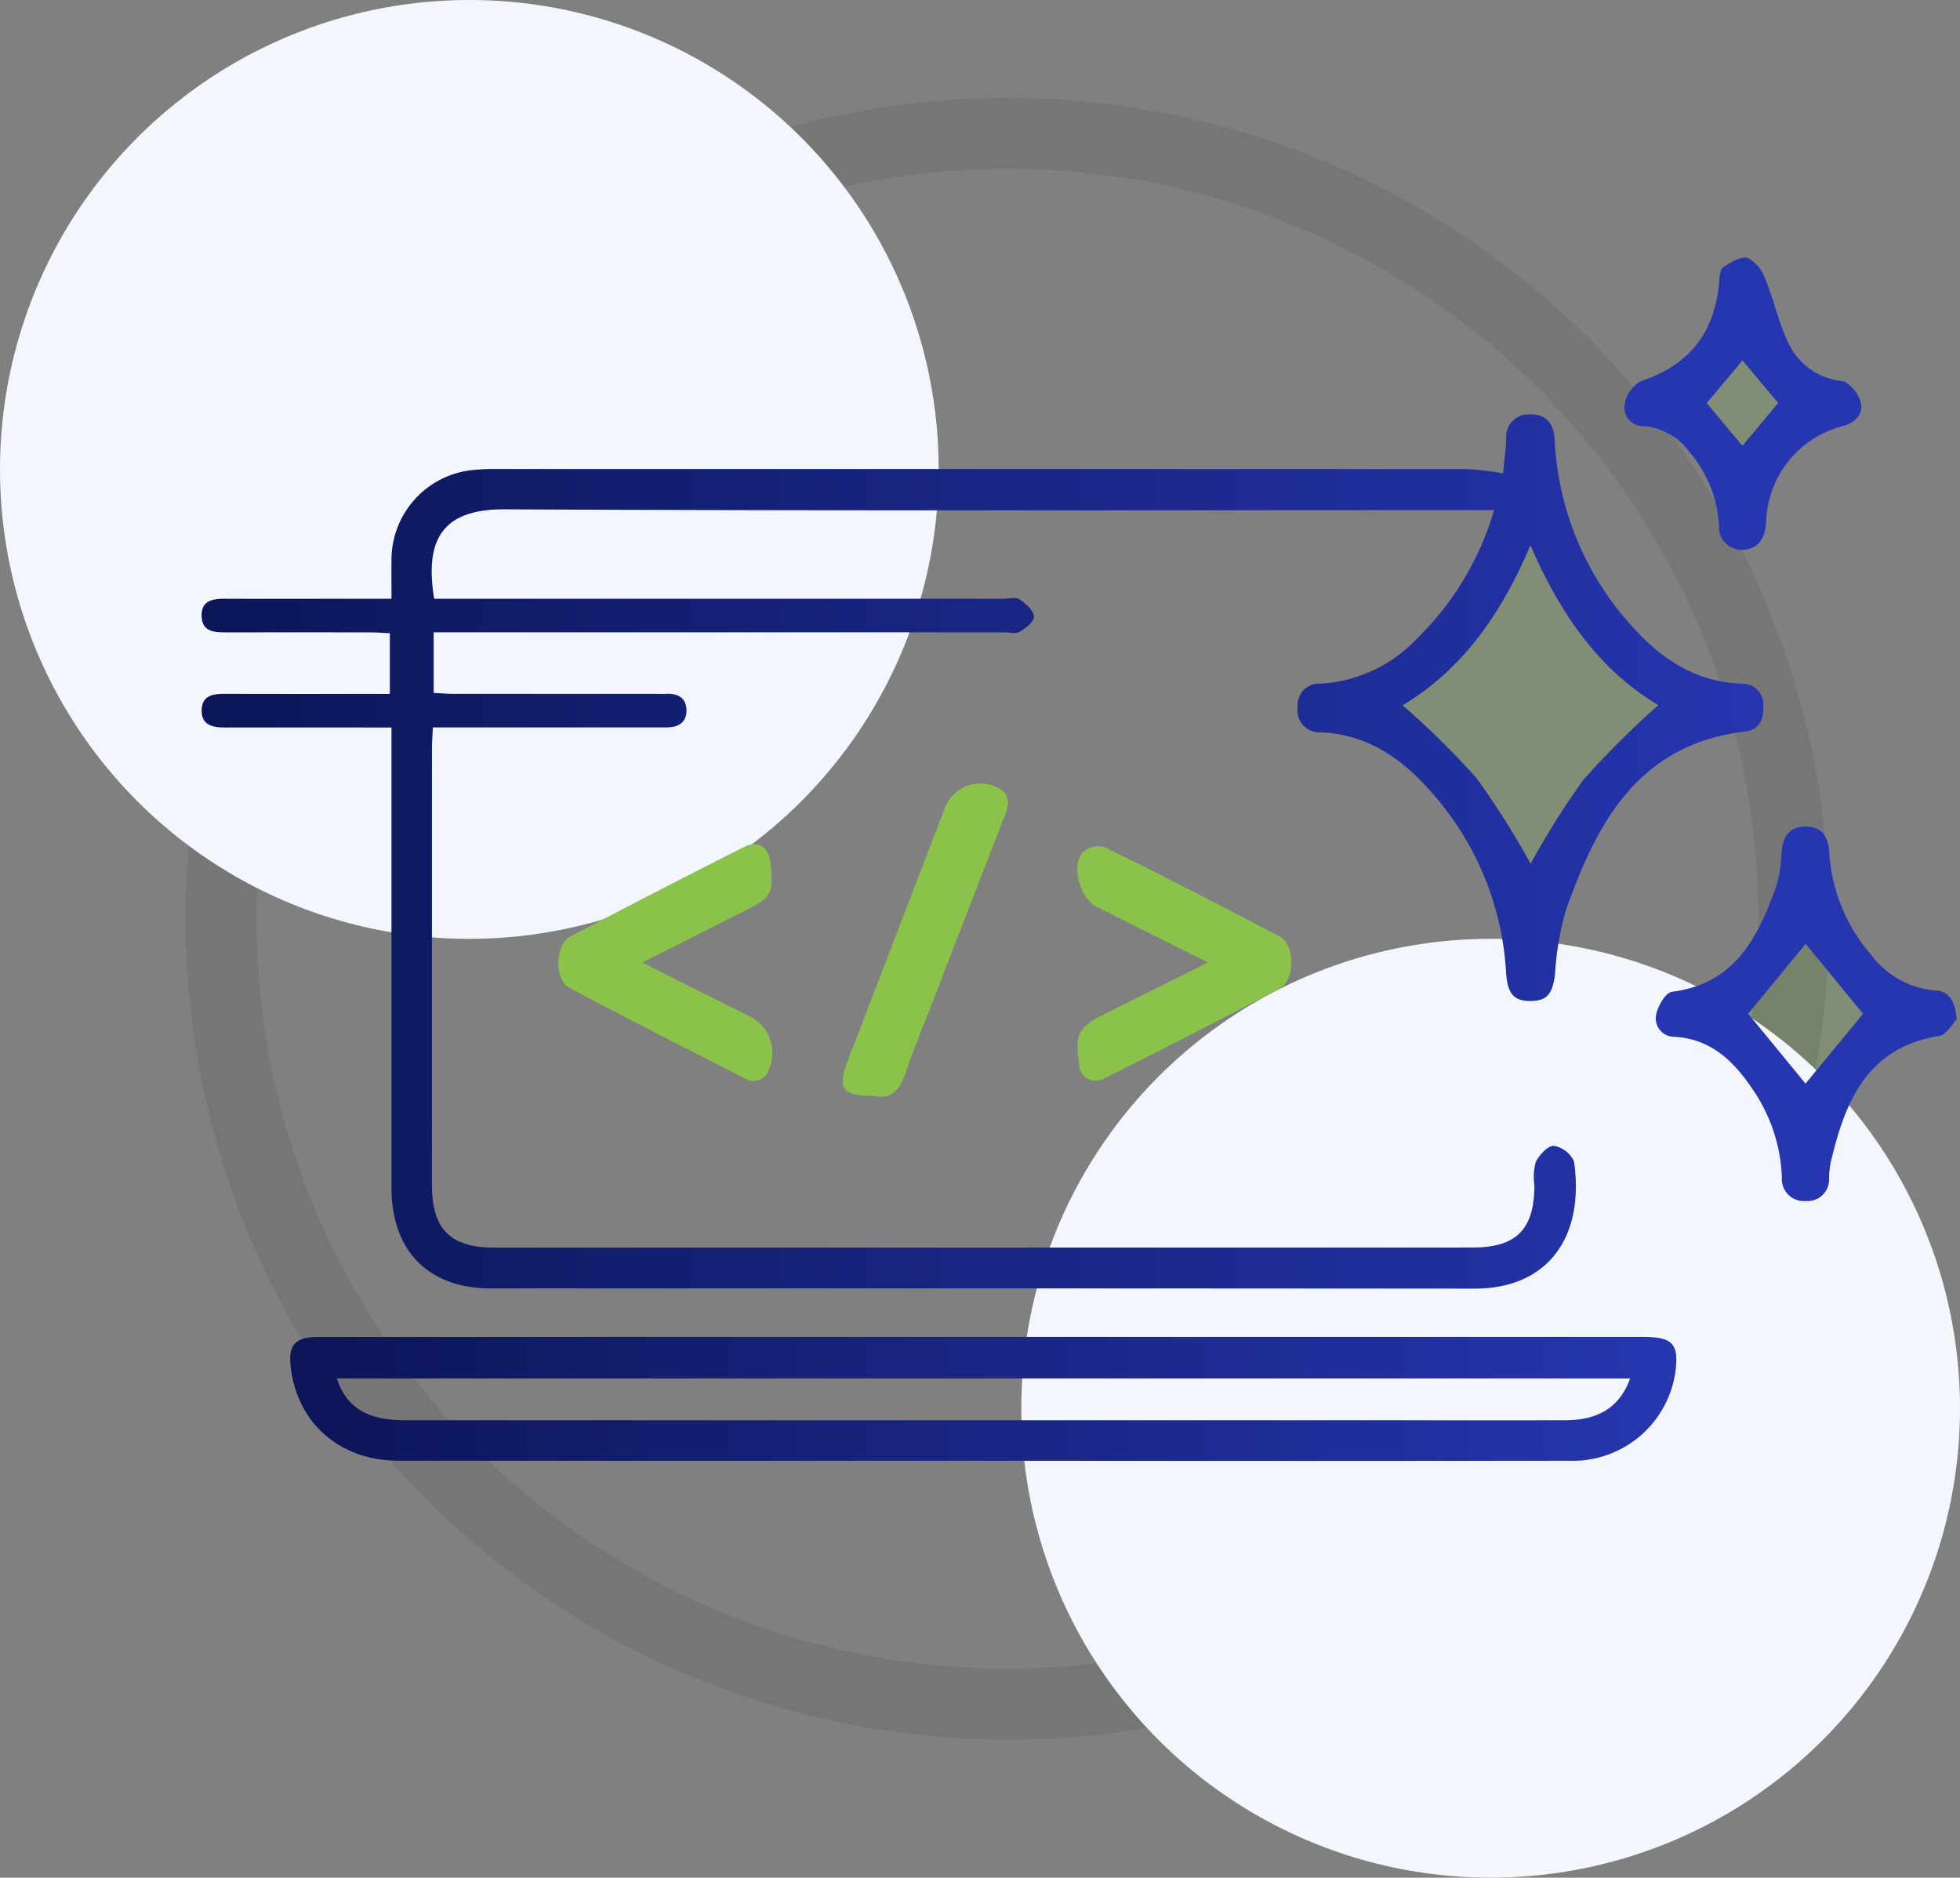 <svg xmlns="http://www.w3.org/2000/svg" xmlns:xlink="http://www.w3.org/1999/xlink" width="166" height="159" viewBox="0 0 166 159"><rect x="0" y="0" width="166" height="159" fill="#808080" stroke="none"/><defs><style>.a,.g{fill:#8bc34a;}.a{opacity:0.2;}.b{fill:none;stroke:#000;stroke-miterlimit:10;stroke-width:6px;opacity:0.08;}.c{fill:#f3f7fd;}.d{fill:url(#a);}.e{fill:url(#b);}.f{fill:#2636b0;}</style><linearGradient id="a" y1="0.5" x2="1" y2="0.5" gradientUnits="objectBoundingBox"><stop offset="0" stop-color="#0b1657"/><stop offset="1" stop-color="#2635af"/></linearGradient><linearGradient id="b" y1="0.5" x2="1" y2="0.5" gradientUnits="objectBoundingBox"><stop offset="0" stop-color="#0c1556"/><stop offset="1" stop-color="#2636b0"/></linearGradient></defs><g transform="translate(-56.5 -68)"><path class="a" d="M534.55,315.482s.746,5.072,6.266,9.1c0,0-5.041,3.724-6.474,9.62,0,0-2.03-6.338-6.8-9.471A21.452,21.452,0,0,0,534.55,315.482Z" transform="translate(-325.133 -170.927)"/><path class="a" d="M444.039,200s1.547,10.517,12.992,18.87c0,0-10.452,7.722-13.424,19.947,0,0-4.209-13.141-14.107-19.637C429.5,219.179,438.471,213.3,444.039,200Z" transform="translate(-257.422 -91.167)"/><path class="a" d="M518.55,145.482s.746,5.072,6.266,9.1c0,0-5.041,3.724-6.474,9.62,0,0-2.03-6.338-6.8-9.471A21.452,21.452,0,0,0,518.55,145.482Z" transform="translate(-314.083 -53.514)"/><g transform="translate(56.5 68)"><ellipse class="b" cx="66.605" cy="66.508" rx="66.605" ry="66.508" transform="translate(18.715 11.291)"/><circle class="c" cx="39.75" cy="39.75" r="39.75" transform="translate(0)"/><circle class="c" cx="39.75" cy="39.75" r="39.75" transform="translate(86.5 79.5)"/><path class="d" d="M127.791,207.963h-1.822c-4.078,0-8.157-.008-12.235,0-1.083,0-2.072-.179-2.017-1.518.052-1.246,1.032-1.335,2.034-1.332,4.589.015,9.178.006,13.9.006v-5.138c-.5-.023-1.04-.07-1.584-.071q-6.117-.009-12.235,0c-1.043,0-2.1-.042-2.121-1.4s1.01-1.452,2.073-1.449c4.026.015,8.053,0,12.08,0h1.927c0-1.128-.01-2.137,0-3.144a7.647,7.647,0,0,1,7.094-7.775,15.981,15.981,0,0,1,1.7-.067q41.2-.006,82.392.01a25.31,25.31,0,0,1,2.956.353c.083-.864.225-1.881.268-2.9a1.9,1.9,0,0,1,1.983-2.085c1.285-.062,2.04.678,2.117,2.094a25.206,25.206,0,0,0,6.643,15.944c2.454,2.718,5.378,4.636,9.219,4.767a1.769,1.769,0,0,1,1.815,1.908c.051,1.124-.389,2-1.553,2.139-9.061,1.082-12.562,7.736-15.186,15.18a24.657,24.657,0,0,0-.9,5.313c-.2,1.7-.656,2.308-2.043,2.327-1.448.019-1.993-.613-2.107-2.408a25.076,25.076,0,0,0-6.328-15.281c-2.478-2.836-5.417-4.905-9.389-5.067a1.854,1.854,0,0,1-1.933-2.129,1.813,1.813,0,0,1,1.9-1.991,12.128,12.128,0,0,0,8.109-3.717,25.024,25.024,0,0,0,6.627-10.978h-1.729c-27.361,0-54.722.075-82.082-.066-5.506-.028-6.728,2.833-5.96,7.574h48.212c.464,0,1.04-.16,1.368.054.523.341,1.154.9,1.219,1.432.048.391-.669.994-1.17,1.293-.346.207-.906.063-1.37.063H131.363v5.133c.542.025,1.134.075,1.726.075q8.363.008,16.726,0c.413,0,.827.018,1.239,0,.956-.039,1.676.3,1.717,1.332.045,1.117-.7,1.511-1.715,1.511l-11.77,0h-7.991c-.031.711-.077,1.261-.077,1.812q-.005,18.479,0,36.957c0,3.707,1.56,5.282,5.261,5.282q41.428,0,82.856-.007c3.74,0,5.241-1.528,5.255-5.273a4.786,4.786,0,0,1,.117-1.98c.3-.594,1.041-1.395,1.531-1.356a2.285,2.285,0,0,1,1.71,1.337c.914,6.5-2.31,10.757-8.424,10.753q-41.661-.034-83.321-.018c-5.3,0-8.413-3.192-8.414-8.532q0-18.48,0-36.96Zm107.3-1.891c-5.078-3.015-8.359-7.812-10.842-13.546-2.442,5.81-5.772,10.529-10.822,13.561a69.95,69.95,0,0,1,6.234,6.129,69.659,69.659,0,0,1,4.606,7.286,67.317,67.317,0,0,1,4.516-7.165A74.371,74.371,0,0,1,235.089,206.071Z" transform="translate(-94.634 -146.359)"/><path class="e" d="M194.757,433.964q27.875,0,55.749,0c2.583,0,3.1.6,2.734,3.138a8.779,8.779,0,0,1-8.988,7.349q-20.751.024-41.5.006-28.8,0-57.608-.007c-4.9,0-8.481-3.062-9.127-7.721-.288-2.078.282-2.757,2.374-2.758Q166.573,433.962,194.757,433.964Zm54.676,3.517H139.9c.786,2.443,2.588,3.543,5.721,3.543q40.031,0,80.062,0c6.091,0,12.182.01,18.274,0C246.791,441.013,248.563,439.882,249.433,437.482Z" transform="translate(-111.37 -320.756)"/><path class="f" d="M534.691,310.586c-.338.341-.836,1.31-1.474,1.412-6.1.982-7.968,5.521-9.179,10.654a7.727,7.727,0,0,0-.155,1.38,1.817,1.817,0,0,1-1.944,1.945,1.868,1.868,0,0,1-2.052-2.015,14.058,14.058,0,0,0-2.526-7.516c-1.574-2.33-3.489-4.188-6.55-4.371a1.564,1.564,0,0,1-1.566-1.9c.145-.724.8-1.846,1.342-1.914,5.293-.673,7.259-4.557,8.8-8.86a10.766,10.766,0,0,0,.473-2.884c.087-1.317.595-2.219,2-2.245s1.955.832,2.042,2.172a14.523,14.523,0,0,0,3.568,8.71,7.5,7.5,0,0,0,5.375,2.99C534.006,308.207,534.556,308.962,534.691,310.586Zm-12.8,5.45,4.87-5.91L521.9,304.2l-4.864,5.922Z" transform="translate(-368.974 -224.278)"/><path class="f" d="M510.508,163.254a1.906,1.906,0,0,1-1.9-2.037,10.446,10.446,0,0,0-2.468-6.205,5.393,5.393,0,0,0-3.892-2.237,1.576,1.576,0,0,1-1.634-1.846,2.817,2.817,0,0,1,1.322-1.938c4.092-1.373,6.261-3.99,6.679-8.371.043-.449.059-1.1.337-1.287.626-.421,1.535-.984,2.094-.8a3.284,3.284,0,0,1,1.5,1.836c.75,1.828,1.136,3.826,2.035,5.567a5.627,5.627,0,0,0,4.42,3.019c.617.088,1.369,1.017,1.582,1.708.306.992-.363,1.768-1.381,2.078a8.656,8.656,0,0,0-6.609,8.2C512.462,162.475,511.838,163.214,510.508,163.254Zm.077-8.815,3.028-3.621-3.019-3.606-3.03,3.612Q509.066,152.62,510.585,154.439Z" transform="translate(-363.015 -116.691)"/><path class="g" d="M216.292,309.12c3.231,1.618,6.171,3.089,9.11,4.562A3.464,3.464,0,0,1,227,318.2a1.367,1.367,0,0,1-2.047.725c-4.951-2.529-9.91-5.044-14.82-7.648-1.33-.705-1.251-3.677.087-4.381q7.312-3.845,14.691-7.563c1.207-.609,2.088.005,2.234,1.384.274,2.595.089,2.9-2.257,4.07C222.131,306.164,219.383,307.562,216.292,309.12Z" transform="translate(-161.887 -227.613)"/><path class="g" d="M362.14,309.463c-3.358-1.679-6.4-3.192-9.428-4.714-1.394-.7-2.178-3.419-1.189-4.6a2,2,0,0,1,1.834-.472q7.483,3.687,14.86,7.586c1.334.7,1.319,3.7-.022,4.407q-7.38,3.888-14.846,7.612a1.4,1.4,0,0,1-2.118-1.219c-.377-2.553-.09-3.116,2.189-4.255C356.225,312.408,359.032,311.012,362.14,309.463Z" transform="translate(-259.835 -227.958)"/><path class="g" d="M289.614,308.946c-2.766,0-3.182-.606-2.276-2.962q4.1-10.66,8.19-21.321a3.226,3.226,0,0,1,4.461-1.838c1.2.545,1.008,1.484.617,2.486q-3.028,7.764-6.022,15.54c-.8,2.063-1.66,4.1-2.362,6.2C291.738,308.5,290.959,309.258,289.614,308.946Z" transform="translate(-215.542 -216.15)"/></g></g></svg>